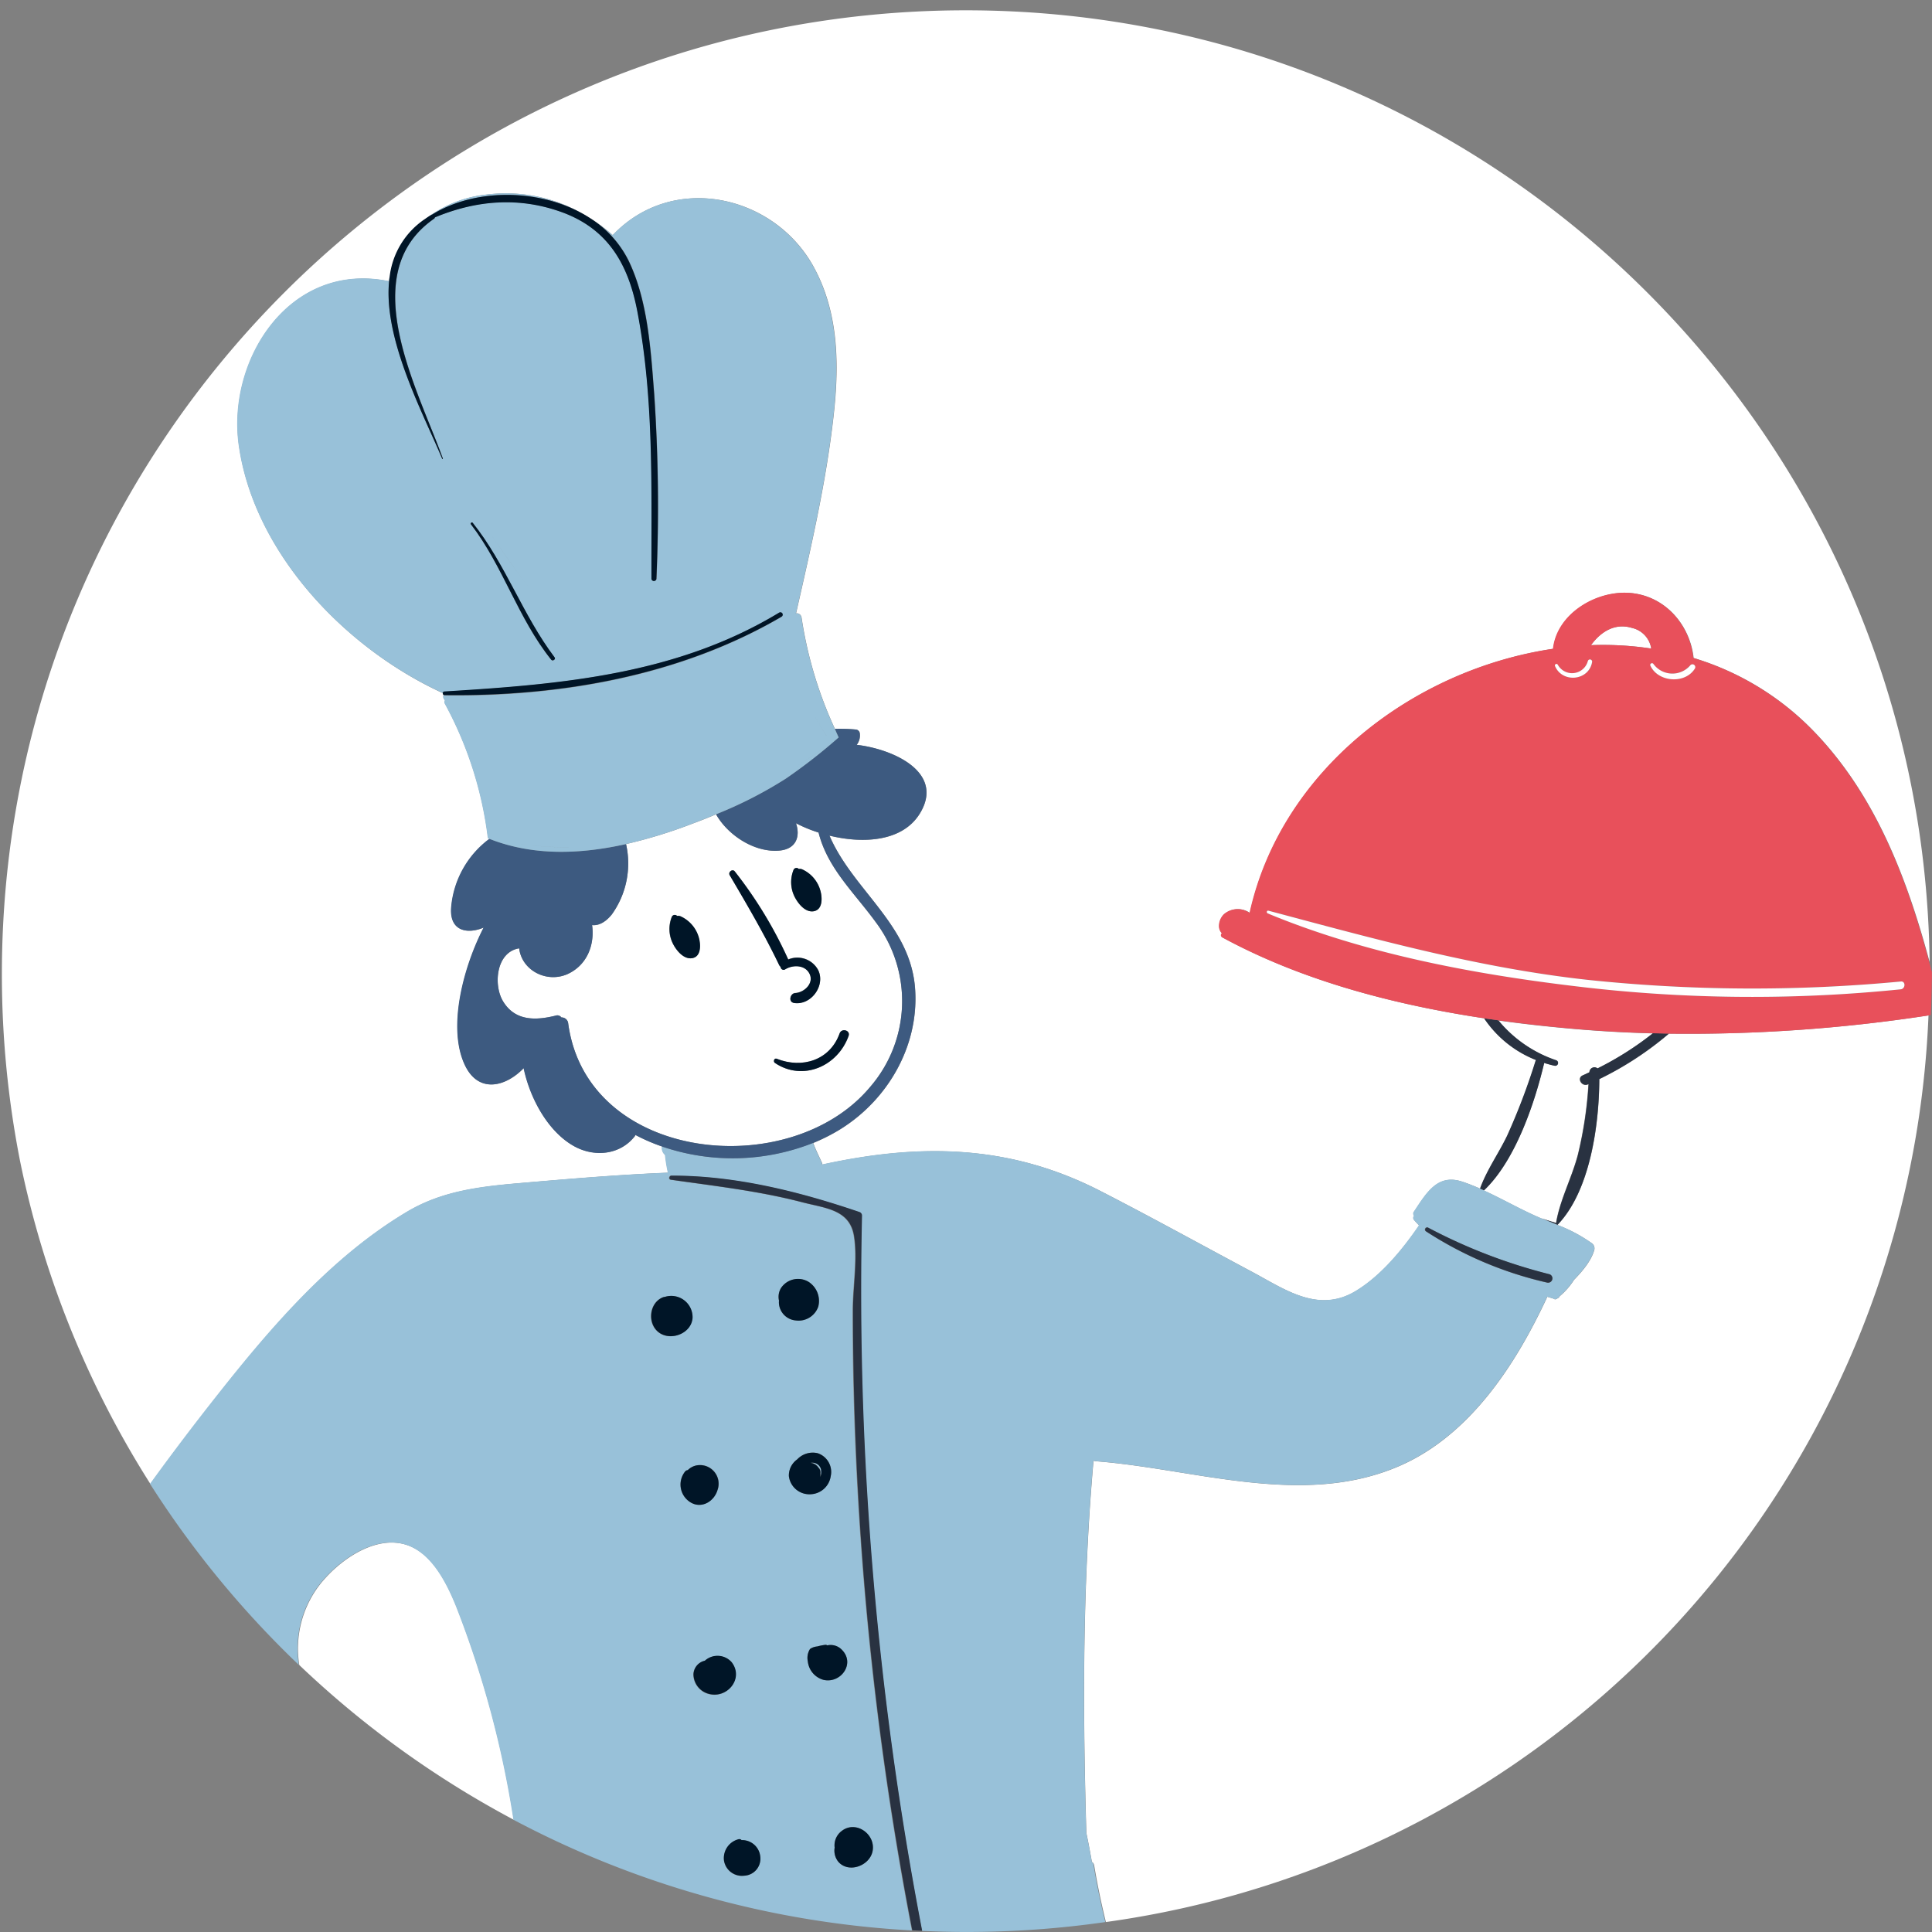 <svg id="Layer_1" data-name="Layer 1" xmlns="http://www.w3.org/2000/svg" viewBox="0 0 391.63 391.63"><rect x="0" y="0" width="391.63" height="391.63" fill="#808080" stroke="none"/><defs><style>.cls-1{fill:none;}.cls-2{fill:#fff;}.cls-3{fill:#293241;}.cls-4{fill:#e8505b;}.cls-5{fill:#98c1d9;}.cls-6{fill:#3d5a80;}.cls-7{fill:#001527;}</style></defs><title>Untitled-1</title><path class="cls-1" d="M710.86,463.65c0-107.92,87.49-195.4,195.4-195.4,107.08,0,194,86.14,195.37,192.91l.54,2c0-.41,0-.81,0-1.22,0-108.15-87.67-195.82-195.81-195.82S710.55,353.84,710.55,462a196.13,196.13,0,0,0,4,39.49A196.48,196.48,0,0,1,710.86,463.65Z" transform="translate(-710.55 -266.17)"/><path class="cls-1" d="M1091.8,525.05a194.89,194.89,0,0,0,10.13-53.11l-.46.07A194.62,194.62,0,0,1,1091.8,525.05Z" transform="translate(-710.55 -266.17)"/><path class="cls-2" d="M848.92,309a26.21,26.21,0,0,0-4.4,1.17A26.21,26.21,0,0,1,848.92,309Z" transform="translate(-710.55 -266.17)"/><path class="cls-2" d="M863,311a21.09,21.09,0,0,0-5.17-1.9A21.09,21.09,0,0,1,863,311Z" transform="translate(-710.55 -266.17)"/><path class="cls-2" d="M878.13,415.34a42.54,42.54,0,0,1-2.57-4.33,42.54,42.54,0,0,0,2.57,4.33Z" transform="translate(-710.55 -266.17)"/><path class="cls-2" d="M837.45,437.27a17.72,17.72,0,0,1-2.88,14.27c-1,1.25-2.39,2.33-4,2.16.53,4-1,8.13-5,9.94-4.2,1.85-9.24-.73-9.78-5.23-4.63.74-5.31,7.34-3.28,10.72,2.47,4.1,6.69,3.9,10.72,2.91a1,1,0,0,1,1.12.38,1.33,1.33,0,0,1,1.37,1.15c3.75,28.21,45,32.4,61.24,12.91a26.61,26.61,0,0,0,1.2-33.26c-4.45-6.13-9.85-11-11.68-18.28a28.31,28.31,0,0,1-4.58-1.89c.88,2.53.17,5.25-3.41,5.55-5,.42-10.38-3.09-12.79-7.36q-2.33,1-4.67,1.85A100,100,0,0,1,837.45,437.27Zm43.32,38.38c.4-1.13,2.21-.65,1.82.5-2.19,6.15-9.27,9.28-14.93,5.49-.41-.28-.16-1.06.37-.85C873.16,482.84,878.8,481.1,880.77,475.65Zm-9.38-33.1a.64.64,0,0,1,1.08-.23,1.14,1.14,0,0,1,.72.09,6.67,6.67,0,0,1,3.66,4.32c.39,1.38.51,3.79-1.32,4.15s-3.32-1.69-4-3.07A6.6,6.6,0,0,1,871.39,442.55Zm-11.91.22a86.21,86.21,0,0,1,10.85,17.87,4.78,4.78,0,0,1,6.08,2.17c1.51,3.14-1.5,7.21-4.94,6.63-1.17-.2-.78-1.89.27-2,1.88-.11,4-2.09,2.81-4.09-1-1.68-3.4-1.63-4.88-.69a.61.61,0,0,1-.89-.54,1.08,1.08,0,0,1-.3-.38c-3-6.28-6.51-12.19-10-18.2C858.08,443,859,442.19,859.48,442.77Zm-8.61,17.62c-1.77.33-3.32-1.68-4-3.06a6.6,6.6,0,0,1-.18-5.26.64.64,0,0,1,1.08-.23,1.22,1.22,0,0,1,.72.08,6.71,6.71,0,0,1,3.66,4.33C852.57,457.63,852.7,460,850.87,460.39Z" transform="translate(-710.55 -266.17)"/><path class="cls-2" d="M802.22,408.34h0a59.49,59.49,0,0,1,8.53,20.22A59.67,59.67,0,0,0,802.22,408.34Z" transform="translate(-710.55 -266.17)"/><path class="cls-2" d="M810.24,374.72c3.29,4.89,6.79,9.64,10.39,14.25C817,384.36,813.53,379.61,810.24,374.72Z" transform="translate(-710.55 -266.17)"/><path class="cls-2" d="M848.18,339a49.57,49.57,0,0,0-3.25-11A49.57,49.57,0,0,1,848.18,339Z" transform="translate(-710.55 -266.17)"/><path class="cls-2" d="M767.25,333.66a25.45,25.45,0,0,0-3.09,4.59A25.45,25.45,0,0,1,767.25,333.66Z" transform="translate(-710.55 -266.17)"/><path class="cls-2" d="M840.34,388.07a1.31,1.31,0,0,0,1.64-.89A1.31,1.31,0,0,1,840.34,388.07Z" transform="translate(-710.55 -266.17)"/><path class="cls-2" d="M844.93,328a40.49,40.49,0,0,0-2.76-5.31A40.49,40.49,0,0,1,844.93,328Z" transform="translate(-710.55 -266.17)"/><path class="cls-2" d="M1045.27,397.64a5.08,5.08,0,0,0-3.93-4.19c-3.48-1.06-6.38.84-8.28,3.5A65.07,65.07,0,0,1,1045.27,397.64Z" transform="translate(-710.55 -266.17)"/><path class="cls-2" d="M792.17,579.11c-5.68-1.29-11.79,2.77-15.43,6.7a21.16,21.16,0,0,0-5.52,17.88,196.69,196.69,0,0,0,43.49,31.37,203.36,203.36,0,0,0-11.63-43.22C801.08,586.9,797.9,580.4,792.17,579.11Z" transform="translate(-710.55 -266.17)"/><path class="cls-2" d="M793.16,511.78c6.81-4.06,14.19-5,22-5.71,10.26-.88,20.55-1.77,30.84-2.18a31.56,31.56,0,0,1-.58-3.59,1.83,1.83,0,0,1-.62-1.72,37.9,37.9,0,0,1-5.42-2.35,1.19,1.19,0,0,1-.08.2c-3,3.89-8.33,4.36-12.49,2-5.26-3-8.83-9.76-10.08-15.74-3.69,3.83-9.29,5.25-12-.81-3.48-7.69-.07-19.92,3.89-27.68-3.34,1.39-7,.73-6.57-4.2a19.32,19.32,0,0,1,7.79-13.77l-.3-.11a.81.81,0,0,1-.07-.22,76.13,76.13,0,0,0-8.68-27.05.72.72,0,0,1,0-.74.9.9,0,0,1-.3-1,.37.37,0,0,1-.14-.42c-19.85-9.09-38.19-28.39-41.33-50.07-2.54-17.46,10.23-37.5,30.3-33.44,0,0,0,0,.07,0,.07-.31.15-.6.23-.91a16.41,16.41,0,0,1,7.17-11.65,24.11,24.11,0,0,1,12.38-5A31.41,31.41,0,0,1,828,309.12c.79.41,1.55.86,2.29,1.34a37.47,37.47,0,0,1,4.48,3.37c12.24-12.9,33-8.16,40.91,6.78,5,9.37,5,20.05,3.8,30.3-1.51,13.27-4.56,26.36-7.51,39.4,0,.07-.06.12-.08.19a1,1,0,0,1,1.15.85,83.15,83.15,0,0,0,6.76,22.57,35.75,35.75,0,0,1,4.17.13.9.9,0,0,1,.86.67,3.1,3.1,0,0,1-.61,2.44c7.6.88,17.94,5.68,12.75,14-3.49,5.58-11.34,6.1-18.27,4.4,4.77,11.13,16.55,18.1,17.37,31.24.74,11.53-5.62,22.43-15.35,28.39a37.67,37.67,0,0,1-5.31,2.67l.12.33c.48,1.25,1.08,2.43,1.63,3.65a1.24,1.24,0,0,1,.1.4c19.92-4.35,38-4.08,56.41,5.38,10.33,5.3,20.49,10.92,30.74,16.39,6.58,3.51,13.38,8.47,21,3.86,5.13-3.1,9.48-8.41,12.82-13.29-.36-.35-.7-.71-1-1.08a.6.6,0,0,1,0-.85.67.67,0,0,1-.06-.81c2.65-4,4.87-7.79,9.86-6.11,1.2.4,2.4.88,3.58,1.4,1.34-3.76,3.77-7.14,5.5-10.74a131.12,131.12,0,0,0,5.74-15.11,1.14,1.14,0,0,1,.12-.22,22.61,22.61,0,0,1-10.53-8.47c-18.44-2.78-37-7.67-53.1-16.41a.51.51,0,0,1-.06-.82,2.09,2.09,0,0,1-.58-1.43,3.37,3.37,0,0,1,1-2.43,4.26,4.26,0,0,1,5.21-.28c6.37-28.77,33-49.3,61.5-53.53.81-7.21,9.07-12.06,16-11.28s11.75,6.6,12.46,13.14a56.53,56.53,0,0,1,24.74,15.25c12.22,12.84,18.55,29.51,23.09,46.37-1.34-106.77-88.29-192.91-195.37-192.91-107.91,0-195.4,87.48-195.4,195.4a196.48,196.48,0,0,0,3.68,37.83A194.44,194.44,0,0,0,741.05,567c4.44-6.15,9-12.19,13.74-18.14C765.65,535.08,777.92,520.83,793.16,511.78Z" transform="translate(-710.55 -266.17)"/><path class="cls-2" d="M764.16,338.25a25.76,25.76,0,0,0-2.78,9.45A25.76,25.76,0,0,1,764.16,338.25Z" transform="translate(-710.55 -266.17)"/><path class="cls-2" d="M1048.86,475.7a66.31,66.31,0,0,1-14.12,9.23c0,9.43-1.91,22.77-8.48,29.55a30.9,30.9,0,0,1,6.92,3.67,1.28,1.28,0,0,1,.56,1.36c-.59,2.17-2.35,4.29-4.12,6.1a14.37,14.37,0,0,1-2.9,3.32,1,1,0,0,1-.58.49h0a.48.48,0,0,1-.66,0l-1.27-.38c-6.45,13.88-15.89,28.45-30.56,34.55-19.51,8.12-41.1.29-61.06-1.22a1.64,1.64,0,0,1-.37-.1c-2.23,25.21-2.2,50.22-1.45,75.46.41,1.95.77,3.9,1.12,5.86a1,1,0,0,1,.47.75c.64,3.86,1.44,7.67,2.36,11.44A193.4,193.4,0,0,0,1101.47,472,320.74,320.74,0,0,1,1048.86,475.7Z" transform="translate(-710.55 -266.17)"/><path class="cls-2" d="M1026,481.1a.58.58,0,0,1-.31,1.11c-.75-.16-1.46-.36-2.17-.58,0,.05,0,.08,0,.12-1.93,8.13-5.85,19.78-12.2,25.74,3.26,1.5,6.47,3.29,9.64,4.77.65.3,1.33.6,2,.89.86.29,1.72.58,2.61.83a.75.75,0,0,1,.36.21c.77-4.74,3.22-9.26,4.44-13.94a80.83,80.83,0,0,0,2.15-14.31l-.13.06c-1.23.54-2.3-1.27-1.06-1.82.46-.2.91-.42,1.37-.64v0a1,1,0,0,1,1.63-.75,63.89,63.89,0,0,0,11.25-7.14c-5.29-.14-10.59-.43-15.87-.89-5.09-.44-10.27-1-15.47-1.73A25.88,25.88,0,0,0,1026,481.1Z" transform="translate(-710.55 -266.17)"/><path class="cls-3" d="M1032.76,483.51v0c-.46.22-.91.44-1.37.64-1.24.55-.17,2.36,1.06,1.82l.13-.06a80.83,80.83,0,0,1-2.15,14.31c-1.22,4.68-3.67,9.2-4.44,13.94a.75.75,0,0,0-.36-.21c-.89-.25-1.75-.54-2.61-.83l3.24,1.33c6.57-6.78,8.43-20.12,8.48-29.55a66.31,66.31,0,0,0,14.12-9.23l-3.22-.08a63.89,63.89,0,0,1-11.25,7.14A1,1,0,0,0,1032.76,483.51Z" transform="translate(-710.55 -266.17)"/><path class="cls-3" d="M1021.91,481.05a1.14,1.14,0,0,0-.12.22,131.12,131.12,0,0,1-5.74,15.11c-1.73,3.6-4.16,7-5.5,10.74l.8.37c6.35-6,10.27-17.61,12.2-25.74,0,0,0-.07,0-.12.71.22,1.42.42,2.17.58a.58.58,0,0,0,.31-1.11,25.88,25.88,0,0,1-11.74-8.1l-2.92-.42A22.61,22.61,0,0,0,1021.91,481.05Z" transform="translate(-710.55 -266.17)"/><path class="cls-4" d="M1078.54,414.79a56.53,56.53,0,0,0-24.74-15.25c-.71-6.54-5.47-12.35-12.46-13.14s-15.23,4.07-16,11.28c-28.49,4.23-55.13,24.76-61.5,53.53a4.26,4.26,0,0,0-5.21.28,3.37,3.37,0,0,0-1,2.43,2.09,2.09,0,0,0,.58,1.43.51.51,0,0,0,.06.82c16.07,8.74,34.66,13.63,53.1,16.41l2.92.42c5.2.72,10.38,1.29,15.47,1.73,5.28.46,10.58.75,15.87.89l3.22.08a320.74,320.74,0,0,0,52.61-3.69l.46-.07c.15-2.89.22-5.8.24-8.73l-.54-2C1097.09,444.3,1090.76,427.63,1078.54,414.79Zm-32.84-14a4.77,4.77,0,0,0,7.48.22.57.57,0,0,1,.9.69c-1.94,3.2-7.42,2.75-9-.57A.34.34,0,0,1,1045.7,400.79Zm-4.36-7.34a5.08,5.08,0,0,1,3.93,4.19,65.07,65.07,0,0,0-12.21-.69C1035,394.29,1037.86,392.39,1041.34,393.45Zm-15,7.46a3.31,3.31,0,0,0,6.1-.74.44.44,0,0,1,.85.24c-.68,3.77-6,4.26-7.49.81A.31.31,0,0,1,1026.32,400.91Zm69.52,65.79a297,297,0,0,1-66.24-.66c-20.88-2.51-42.56-6.63-62.06-14.72-.33-.14-.22-.65.15-.55,21.45,5.72,42.38,11.56,64.55,14a318.8,318.8,0,0,0,63.6.35C1096.86,465,1096.84,466.6,1095.84,466.7Z" transform="translate(-710.55 -266.17)"/><path class="cls-5" d="M931.86,643.57c-.35-2-.71-3.91-1.12-5.86-.75-25.24-.78-50.25,1.45-75.46a1.64,1.64,0,0,0,.37.1c20,1.51,41.55,9.34,61.06,1.22,14.67-6.1,24.11-20.67,30.56-34.55l1.27.38a.48.48,0,0,0,.66,0h0a1,1,0,0,0,.58-.49,14.37,14.37,0,0,0,2.9-3.32c1.77-1.81,3.53-3.93,4.12-6.1a1.28,1.28,0,0,0-.56-1.36,30.9,30.9,0,0,0-6.92-3.67l-3.24-1.33c-.7-.29-1.38-.59-2-.89-3.17-1.48-6.38-3.27-9.64-4.77l-.8-.37c-1.18-.52-2.38-1-3.58-1.4-5-1.68-7.21,2.11-9.86,6.11a.67.67,0,0,0,.06.81.6.6,0,0,0,0,.85c.34.37.68.73,1,1.08-3.34,4.88-7.69,10.19-12.82,13.29-7.6,4.61-14.4-.35-21-3.86-10.25-5.47-20.41-11.09-30.74-16.39-18.41-9.46-36.49-9.73-56.41-5.38a1.24,1.24,0,0,0-.1-.4c-.55-1.22-1.15-2.4-1.63-3.65l-.12-.33a44.2,44.2,0,0,1-30.64.73,1.83,1.83,0,0,0,.62,1.72,31.56,31.56,0,0,0,.58,3.59c-10.29.41-20.58,1.3-30.84,2.18-7.76.67-15.14,1.65-22,5.71-15.24,9.05-27.51,23.3-38.37,37.05-4.7,5.95-9.3,12-13.74,18.14a196.94,196.94,0,0,0,30.17,36.72,21.16,21.16,0,0,1,5.52-17.88c3.64-3.93,9.75-8,15.43-6.7s8.91,7.79,10.91,12.73a203.36,203.36,0,0,1,11.63,43.22,194.78,194.78,0,0,0,80.77,22.44,657.27,657.27,0,0,1-9.67-69.74c-1.56-18.63-2.39-37.34-2.35-56,0-4.75,1-10.4.22-15.06-.89-5.33-5.8-5.57-10.45-6.78-8.8-2.3-17.71-3.29-26.68-4.58-.48-.07-.34-.82.11-.82,12.91,0,25.94,3.22,38.08,7.36a.77.77,0,0,1,.55.72,686.91,686.91,0,0,0,12.24,145c2.93.13,5.87.21,8.84.21a197.39,197.39,0,0,0,28.32-2c-.92-3.77-1.72-7.58-2.36-11.44A1,1,0,0,0,931.86,643.57ZM1000,515a109.94,109.94,0,0,0,24.67,9.5.88.88,0,0,1-.46,1.69,75.78,75.78,0,0,1-24.65-10.43A.44.44,0,0,1,1000,515ZM887.42,641.45c-.6,2.93-4.84,4.51-6.93,2.12a3.6,3.6,0,0,1-.75-2.87,3.65,3.65,0,0,1,1.38-3.34C884,635.05,888.13,638,887.42,641.45Zm-6.2-40.84c2.75,2.79-.25,6.9-3.77,6.07a4.35,4.35,0,0,1-3.15-3.75,3.35,3.35,0,0,1,.45-2.5,3,3,0,0,1,1.45-.51,11.74,11.74,0,0,1,1.67-.33.53.53,0,0,1,.4.11A3.15,3.15,0,0,1,881.22,600.61Zm-2.28-35.2a4.28,4.28,0,0,1-4.21,3.65,4.18,4.18,0,0,1-4.27-3.69,4,4,0,0,1,1.69-3.38,4.33,4.33,0,0,1,4.15-1.25A4,4,0,0,1,878.94,565.41ZM868.85,527.3a4.14,4.14,0,0,1,5.62-1.27,4.6,4.6,0,0,1,1.95,5,4.22,4.22,0,0,1-4.55,2.81,3.73,3.73,0,0,1-3.43-3.62c0-.13,0-.27,0-.41A3.45,3.45,0,0,1,868.85,527.3Zm-8,111.9a1.38,1.38,0,0,1,.2,0,3.69,3.69,0,0,1,3.6,3.39,3.44,3.44,0,0,1-3.26,3.82,3.68,3.68,0,0,1-4.1-3.09,3.94,3.94,0,0,1,3-4.27A.59.59,0,0,1,860.87,639.2Zm-2-36c2.42,3.25-.86,7.3-4.55,6.4a4.15,4.15,0,0,1-3.22-4,2.92,2.92,0,0,1,2.3-2.71A3.82,3.82,0,0,1,858.9,603.19Zm-2.84-35.1c-.64,2.41-3.28,4-5.57,2.57a4.22,4.22,0,0,1-1-6.24.76.76,0,0,1,.54-.27,3.44,3.44,0,0,1,2.07-1A3.78,3.78,0,0,1,856.06,568.09Zm-5.14-34.74c-.24,3.15-4.43,4.75-6.85,2.89s-1.89-6.13,1-7.15a.55.55,0,0,1,.18,0A4.32,4.32,0,0,1,850.92,533.35Z" transform="translate(-710.55 -266.17)"/><path class="cls-5" d="M874.89,562.66a2.17,2.17,0,0,1,1.62,1l.07.06a1.37,1.37,0,0,1,.29,1.11,3.16,3.16,0,0,1,0,.69,2.66,2.66,0,0,0,.15-1.44A1.81,1.81,0,0,0,874.89,562.66Z" transform="translate(-710.55 -266.17)"/><path class="cls-6" d="M879,416.68c-.32-.43-.6-.89-.9-1.34h0C878.43,415.79,878.71,416.25,879,416.68Z" transform="translate(-710.55 -266.17)"/><path class="cls-6" d="M879.07,416.71c-4.38,3.11-8.85,6.06-13.42,8.73C870.22,422.77,874.69,419.82,879.07,416.71Z" transform="translate(-710.55 -266.17)"/><path class="cls-6" d="M815.42,437.12a61.43,61.43,0,0,0,10.37.78A61.43,61.43,0,0,1,815.42,437.12Z" transform="translate(-710.55 -266.17)"/><path class="cls-6" d="M896.05,466.79c-.82-13.14-12.6-20.11-17.37-31.24,6.93,1.7,14.78,1.18,18.27-4.4,5.19-8.31-5.15-13.11-12.75-14a3.1,3.1,0,0,0,.61-2.44.9.9,0,0,0-.86-.67,35.75,35.75,0,0,0-4.17-.13c.25.57.5,1.14.77,1.72a110.88,110.88,0,0,1-10.7,8.35,84.58,84.58,0,0,1-14.15,7.25c2.41,4.27,7.84,7.78,12.79,7.36,3.58-.3,4.29-3,3.41-5.55a28.31,28.31,0,0,0,4.58,1.89c1.83,7.28,7.23,12.15,11.68,18.28a26.61,26.61,0,0,1-1.2,33.26c-16.21,19.49-57.49,15.3-61.24-12.91a1.33,1.33,0,0,0-1.37-1.15,1,1,0,0,0-1.12-.38c-4,1-8.25,1.19-10.72-2.91-2-3.38-1.35-10,3.28-10.72.54,4.5,5.58,7.08,9.78,5.23,4-1.81,5.57-5.95,5-9.94,1.57.17,3-.91,4-2.16a17.72,17.72,0,0,0,2.88-14.27c-9.24,2.08-18.86,2.44-27.69-1.08A19.32,19.32,0,0,0,802,450c-.44,4.93,3.23,5.59,6.57,4.2-4,7.76-7.37,20-3.89,27.68,2.74,6.06,8.34,4.64,12,.81,1.25,6,4.82,12.72,10.08,15.74,4.16,2.4,9.48,1.93,12.49-2a1.19,1.19,0,0,0,.08-.2,37.9,37.9,0,0,0,5.42,2.35,44.2,44.2,0,0,0,30.64-.73,37.67,37.67,0,0,0,5.31-2.67C890.43,489.22,896.79,478.32,896.05,466.79Z" transform="translate(-710.55 -266.17)"/><path class="cls-5" d="M798.13,309.68c8.36-5.18,20.72-5.3,29.85-.56a31.41,31.41,0,0,0-18.88-3.51,24.11,24.11,0,0,0-12.38,5c.43-.3.87-.6,1.35-.87Z" transform="translate(-710.55 -266.17)"/><path class="cls-5" d="M837.45,437.27A100,100,0,0,0,851,433.09q2.34-.88,4.67-1.85A84.58,84.58,0,0,0,869.85,424a110.88,110.88,0,0,0,10.7-8.35c-.27-.58-.52-1.15-.77-1.72A83.15,83.15,0,0,1,873,391.35a1,1,0,0,0-1.15-.85c0-.07.06-.12.08-.19,2.95-13,6-26.13,7.51-39.4,1.17-10.25,1.18-20.93-3.8-30.3-7.94-14.94-28.67-19.68-40.91-6.78a37.47,37.47,0,0,0-4.48-3.37A21.48,21.48,0,0,1,838,319c3.94,8.13,4.51,18.28,5.2,27.16a337.41,337.41,0,0,1,.44,37.36.51.51,0,0,1-1,0c-.05-18,.55-36.26-2.83-54.07C838,320,834,312.73,824.6,309.23c-8.76-3.25-17.48-2.53-25.89,1a.45.45,0,0,1-.19.28c-16.15,11.24-3.15,34.7,1.81,48.64,0,.09-.11.12-.15,0-4-9.54-12.36-25-10.63-36.93-.08.31-.16.6-.23.91,0,0,0,0-.07,0-20.07-4.06-32.84,16-30.3,33.44,3.14,21.68,21.48,41,41.33,50.07a.35.35,0,0,1,.33-.25c23.67-1.48,47.09-3.44,67.87-16a.48.48,0,0,1,.48.83c-20.49,12-44.8,16.22-68.35,15.94a.47.47,0,0,1-.19-.06.9.9,0,0,0,.3,1,.72.72,0,0,0,0,.74,76.13,76.13,0,0,1,8.68,27.05.81.81,0,0,0,.07.22l.3.11C818.59,439.71,828.21,439.35,837.45,437.27Zm-73.29-99a25.76,25.76,0,0,0-2.78,9.45,25.76,25.76,0,0,1,2.78-9.45,25.45,25.45,0,0,1,3.09-4.59A25.45,25.45,0,0,0,764.16,338.25ZM820.63,389c-3.6-4.61-7.1-9.36-10.39-14.25C813.53,379.61,817,384.36,820.63,389Zm1.67,10.94c-6.73-8.38-9.76-19-16.3-27.48-.16-.22.21-.49.37-.29,6.69,8.39,10.13,18.71,16.59,27.26C823.25,399.78,822.6,400.27,822.3,399.91Zm18-11.84a1.31,1.31,0,0,0,1.64-.89A1.31,1.31,0,0,1,840.34,388.07ZM844.93,328a40.49,40.49,0,0,0-2.76-5.31,40.49,40.49,0,0,1,2.76,5.31,49.57,49.57,0,0,1,3.25,11A49.57,49.57,0,0,0,844.93,328Zm-.41-17.88a26.21,26.21,0,0,1,4.4-1.17A26.21,26.21,0,0,0,844.52,310.12Zm13.32-1A21.09,21.09,0,0,1,863,311,21.09,21.09,0,0,0,857.84,309.11Zm7.81,116.33c4.57-2.67,9-5.62,13.42-8.73C874.69,419.82,870.22,422.77,865.65,425.44Zm12.48-10.1c.3.45.58.91.9,1.34-.32-.43-.6-.89-.9-1.34a42.54,42.54,0,0,1-2.57-4.33A42.54,42.54,0,0,0,878.13,415.34Zm-75.92-7h0a59.67,59.67,0,0,1,8.52,20.22A59.49,59.49,0,0,0,802.21,408.34Zm23.58,29.56a61.43,61.43,0,0,1-10.37-.78A61.43,61.43,0,0,0,825.79,437.9Z" transform="translate(-710.55 -266.17)"/><path class="cls-7" d="M868,480.79c-.53-.21-.78.57-.37.85,5.66,3.79,12.74.66,14.93-5.49.39-1.15-1.42-1.63-1.82-.5C878.8,481.1,873.16,482.84,868,480.79Z" transform="translate(-710.55 -266.17)"/><path class="cls-7" d="M875.53,450.88c1.83-.36,1.71-2.77,1.32-4.15a6.67,6.67,0,0,0-3.66-4.32,1.14,1.14,0,0,0-.72-.09.64.64,0,0,0-1.08.23,6.6,6.6,0,0,0,.18,5.26C872.21,449.19,873.76,451.2,875.53,450.88Z" transform="translate(-710.55 -266.17)"/><path class="cls-7" d="M848.53,451.92a1.22,1.22,0,0,0-.72-.08.64.64,0,0,0-1.08.23,6.6,6.6,0,0,0,.18,5.26c.64,1.38,2.19,3.39,4,3.06s1.7-2.76,1.32-4.14A6.71,6.71,0,0,0,848.53,451.92Z" transform="translate(-710.55 -266.17)"/><path class="cls-7" d="M868.48,461.78a1.08,1.08,0,0,0,.3.38.61.61,0,0,0,.89.54c1.48-.94,3.88-1,4.88.69,1.17,2-.93,4-2.81,4.09-1,.07-1.44,1.76-.27,2,3.44.58,6.45-3.49,4.94-6.63a4.78,4.78,0,0,0-6.08-2.17,86.21,86.21,0,0,0-10.85-17.87c-.48-.58-1.4.18-1,.81C862,449.59,865.47,455.5,868.48,461.78Z" transform="translate(-710.55 -266.17)"/><path class="cls-3" d="M885.29,512.56a.77.77,0,0,0-.55-.72c-12.14-4.14-25.17-7.4-38.08-7.36-.45,0-.59.75-.11.82,9,1.29,17.88,2.28,26.68,4.58,4.65,1.21,9.56,1.45,10.45,6.78.77,4.66-.21,10.31-.22,15.06,0,18.7.79,37.41,2.35,56a657.27,657.27,0,0,0,9.67,69.74l2,.09A686.91,686.91,0,0,1,885.29,512.56Z" transform="translate(-710.55 -266.17)"/><path class="cls-7" d="M868.44,530.21a3.73,3.73,0,0,0,3.43,3.62,4.22,4.22,0,0,0,4.55-2.81,4.6,4.6,0,0,0-1.95-5,4.14,4.14,0,0,0-5.62,1.27,3.45,3.45,0,0,0-.39,2.5C868.45,529.94,868.44,530.08,868.44,530.21Z" transform="translate(-710.55 -266.17)"/><path class="cls-7" d="M845.09,529.09c-2.91,1-3.41,5.31-1,7.15s6.61.26,6.85-2.89a4.32,4.32,0,0,0-5.65-4.28A.55.55,0,0,0,845.09,529.09Z" transform="translate(-710.55 -266.17)"/><path class="cls-7" d="M872.15,562a4,4,0,0,0-1.69,3.38,4.18,4.18,0,0,0,4.27,3.69,4.28,4.28,0,0,0,4.21-3.65,4,4,0,0,0-2.64-4.67A4.33,4.33,0,0,0,872.15,562Zm4.83,2.13a2.66,2.66,0,0,1-.15,1.44,3.16,3.16,0,0,0,0-.69,1.37,1.37,0,0,0-.29-1.11l-.07-.06a2.17,2.17,0,0,0-1.62-1A1.81,1.81,0,0,1,877,564.12Z" transform="translate(-710.55 -266.17)"/><path class="cls-7" d="M849.46,564.42a4.22,4.22,0,0,0,1,6.24c2.29,1.47,4.93-.16,5.57-2.57a3.78,3.78,0,0,0-4-4.91,3.44,3.44,0,0,0-2.07,1A.76.76,0,0,0,849.46,564.42Z" transform="translate(-710.55 -266.17)"/><path class="cls-7" d="M877.87,599.59a11.74,11.74,0,0,0-1.67.33,3,3,0,0,0-1.45.51,3.35,3.35,0,0,0-.45,2.5,4.35,4.35,0,0,0,3.15,3.75c3.52.83,6.52-3.28,3.77-6.07a3.15,3.15,0,0,0-3-.91A.53.53,0,0,0,877.87,599.59Z" transform="translate(-710.55 -266.17)"/><path class="cls-7" d="M851.13,605.55a4.15,4.15,0,0,0,3.22,4c3.69.9,7-3.15,4.55-6.4a3.82,3.82,0,0,0-5.47-.35A2.92,2.92,0,0,0,851.13,605.55Z" transform="translate(-710.55 -266.17)"/><path class="cls-7" d="M879.74,640.7a3.6,3.6,0,0,0,.75,2.87c2.09,2.39,6.33.81,6.93-2.12.71-3.48-3.42-6.4-6.3-4.09A3.65,3.65,0,0,0,879.74,640.7Z" transform="translate(-710.55 -266.17)"/><path class="cls-7" d="M857.31,643.29a3.68,3.68,0,0,0,4.1,3.09,3.44,3.44,0,0,0,3.26-3.82,3.69,3.69,0,0,0-3.6-3.39,1.38,1.38,0,0,0-.2,0,.59.59,0,0,0-.61-.18A3.94,3.94,0,0,0,857.31,643.29Z" transform="translate(-710.55 -266.17)"/><path class="cls-3" d="M999.56,515.73a75.78,75.78,0,0,0,24.65,10.43.88.88,0,0,0,.46-1.69A109.94,109.94,0,0,1,1000,515,.44.44,0,0,0,999.56,515.73Z" transform="translate(-710.55 -266.17)"/><path class="cls-2" d="M1095.84,465.13a318.8,318.8,0,0,1-63.6-.35c-22.17-2.45-43.1-8.29-64.55-14-.37-.1-.48.41-.15.55,19.5,8.09,41.18,12.21,62.06,14.72a297,297,0,0,0,66.24.66C1096.84,466.6,1096.86,465,1095.84,465.13Z" transform="translate(-710.55 -266.17)"/><path class="cls-2" d="M1033.27,400.41a.44.44,0,0,0-.85-.24,3.31,3.31,0,0,1-6.1.74.31.31,0,0,0-.54.31C1027.27,404.67,1032.59,404.18,1033.27,400.41Z" transform="translate(-710.55 -266.17)"/><path class="cls-2" d="M1045.11,401.13c1.55,3.32,7,3.77,9,.57a.57.57,0,0,0-.9-.69,4.77,4.77,0,0,1-7.48-.22A.34.34,0,0,0,1045.11,401.13Z" transform="translate(-710.55 -266.17)"/><path class="cls-7" d="M869,391.16a.48.48,0,0,0-.48-.83c-20.78,12.6-44.2,14.56-67.87,16a.35.35,0,0,0-.33.25.37.37,0,0,0,.14.42.47.47,0,0,0,.19.06C824.16,407.38,848.47,403.14,869,391.16Z" transform="translate(-710.55 -266.17)"/><path class="cls-7" d="M800.18,359.16c0,.08.18,0,.15,0-5-13.94-18-37.4-1.81-48.64a.45.45,0,0,0,.19-.28c8.41-3.5,17.13-4.22,25.89-1C834,312.73,838,320,839.77,329.47c3.38,17.81,2.78,36,2.83,54.07a.51.51,0,0,0,1,0,337.41,337.41,0,0,0-.44-37.36c-.69-8.88-1.26-19-5.2-27.16a21.48,21.48,0,0,0-7.7-8.56c-.74-.48-1.5-.93-2.29-1.34-9.13-4.74-21.49-4.62-29.85.56l-.06,0c-.48.27-.92.57-1.35.87a16.41,16.41,0,0,0-7.17,11.65C787.82,334.2,796.19,349.62,800.18,359.16Z" transform="translate(-710.55 -266.17)"/><path class="cls-7" d="M806.37,372.14c-.16-.2-.53.07-.37.29,6.54,8.5,9.57,19.1,16.3,27.48.3.36,1-.13.66-.51C816.5,390.85,813.06,380.53,806.37,372.14Z" transform="translate(-710.55 -266.17)"/></svg>